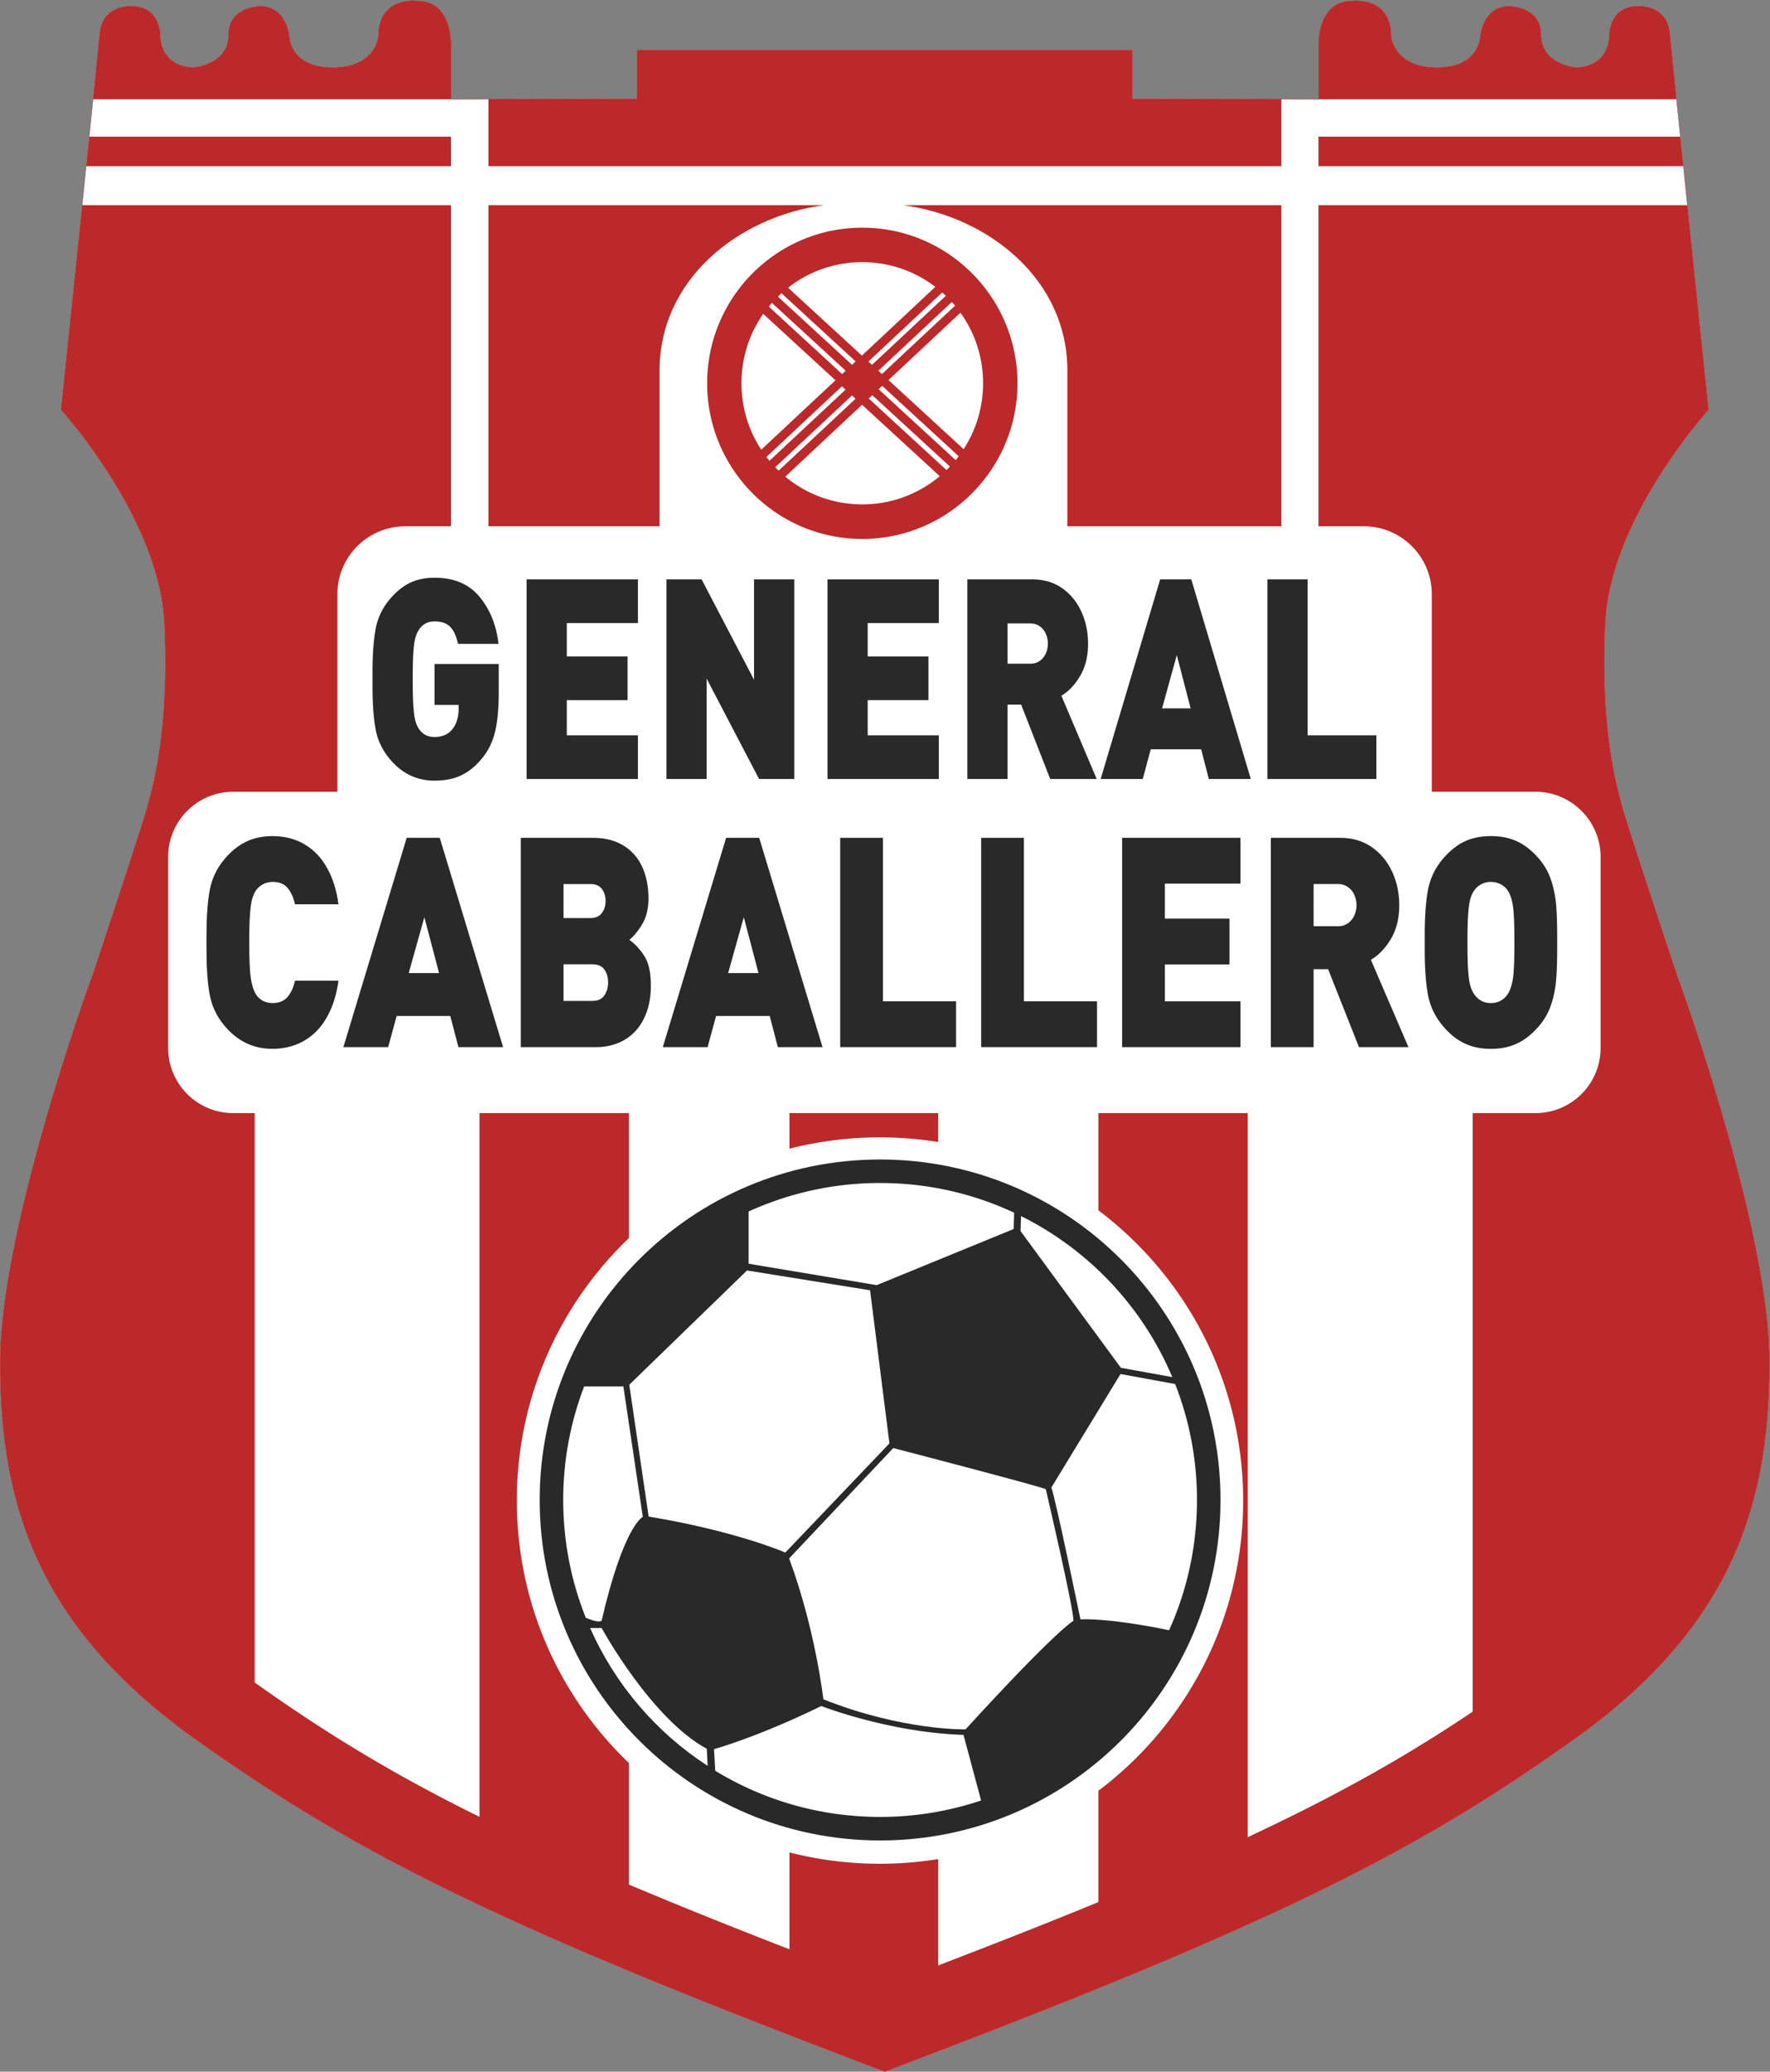 <svg xmlns="http://www.w3.org/2000/svg" xml:space="preserve" viewBox="9.54 107.99 774.63 906.49"><rect x="9.54" y="107.99" width="774.63" height="906.49" fill="#808080" stroke="none"/><defs><clipPath id="a" clipPathUnits="userSpaceOnUse"><path d="M0 841.89h595.28V0H0Z"/></clipPath></defs><g clip-path="url(#a)" transform="matrix(1.333 0 0 -1.333 0 1122.52)"><path d="M0 0c0-44.528-10.767-85.698-63.759-123.561-53.015-37.861-99.989-61.432-226.691-109.365-126.701 47.933-173.675 71.504-226.691 109.365C-570.133-85.698-580.899-44.528-580.899 0c0 44.527 30.524 127.588 30.524 127.588s16.114 48.389 17.936 55.199c1.822 6.834 7.049 25.009 5.467 59.658-1.607 34.648-33.929 70.136-33.929 70.136s11.797 113.898 12.708 123.585 10.599 8.919 10.599 8.919c8.8 0 9.255-8.775 9.255-8.775 0-11.822 11.054-11.366 11.054-11.366s11.342 1.078 11.342 10.622c0 9.519 10.455 9.519 10.455 9.519 8.632 0 9.543-9.831 9.543-9.831s.144-10.31 14.243-10.31c14.075 0 14.986 10.166 14.986 10.166 0 13.476 12.877 11.678 12.877 11.678 11.653 0 11.006-14.723 11.006-14.723v-17.552l61.073.144v16.042h162.62v-16.042l61.074-.144v17.552s-.648 14.723 11.005 14.723c0 0 12.876 1.798 12.876-11.678 0 0 .912-10.166 14.988-10.166 14.098 0 14.242 10.31 14.242 10.31s.912 9.831 9.544 9.831c0 0 10.454 0 10.454-9.519 0-9.544 11.342-10.622 11.342-10.622s11.054-.456 11.054 11.366c0 0 .456 8.775 9.255 8.775 0 0 9.688.768 10.599-8.919s12.709-123.585 12.709-123.585-32.323-35.488-33.93-70.136c-1.582-34.649 3.645-52.824 5.467-59.658 1.822-6.81 17.937-55.199 17.937-55.199S0 44.527 0 0" style="fill:#fff;fill-opacity:1;fill-rule:nonzero;stroke:none" transform="translate(588.09 313.99)"/><path d="M0 0c0-44.528-10.767-85.698-63.759-123.561-53.015-37.861-99.989-61.432-226.691-109.365-126.701 47.933-173.675 71.504-226.691 109.365C-570.133-85.698-580.899-44.528-580.899 0c0 44.527 30.524 127.588 30.524 127.588s16.114 48.389 17.936 55.199c1.822 6.834 7.049 25.009 5.467 59.658-1.607 34.648-33.929 70.136-33.929 70.136s11.797 113.898 12.708 123.585 10.599 8.919 10.599 8.919c8.8 0 9.255-8.775 9.255-8.775 0-11.822 11.054-11.366 11.054-11.366s11.342 1.078 11.342 10.622c0 9.519 10.455 9.519 10.455 9.519 8.632 0 9.543-9.831 9.543-9.831s.144-10.31 14.243-10.31c14.075 0 14.986 10.166 14.986 10.166 0 13.476 12.877 11.678 12.877 11.678 11.653 0 11.006-14.723 11.006-14.723v-17.552l61.073.144v16.042h162.62v-16.042l61.074-.144v17.552s-.648 14.723 11.005 14.723c0 0 12.876 1.798 12.876-11.678 0 0 .912-10.166 14.988-10.166 14.098 0 14.242 10.31 14.242 10.31s.912 9.831 9.544 9.831c0 0 10.454 0 10.454-9.519 0-9.544 11.342-10.622 11.342-10.622s11.054-.456 11.054 11.366c0 0 .456 8.775 9.255 8.775 0 0 9.688.768 10.599-8.919s12.709-123.585 12.709-123.585-32.323-35.488-33.93-70.136c-1.582-34.649 3.645-52.824 5.467-59.658 1.822-6.81 17.937-55.199 17.937-55.199S0 44.527 0 0Z" style="fill:none;stroke:#bb292a;stroke-width:.1;stroke-linecap:butt;stroke-linejoin:miter;stroke-miterlimit:10;stroke-dasharray:none;stroke-opacity:1" transform="translate(588.09 313.99)"/><path d="M0 0q0-8.089-1.198-13.079t-4.255-8.72q-2.174-2.697-4.661-4.36t-5.176-2.337q-2.69-.675-5.784-.675-8.952 0-14.921 7.372-3.537 4.315-4.494 9.799t-.958 13.933v4.406q0 8.45.958 13.956a20.9 20.9 0 0 0 4.494 9.821q3.059 3.73 6.595 5.529 3.537 1.796 8.326 1.797 9.579 0 14.756-6.248 5.176-6.247 6.244-15.462h-13.312q-.811 3.867-2.581 5.619-1.77 1.753-5.125 1.753-3.393 0-5.2-2.877-.665-1.034-1.088-2.539-.423-1.507-.645-4.63-.22-3.124-.221-8.922 0-5.798.221-8.944.222-3.147.645-4.675.423-1.53 1.088-2.562 1.77-2.787 5.2-2.787 3.871 0 5.899 2.606 2.029 2.473 2.028 6.968v.944h-7.927V9.125H0Z" style="fill:#292929;fill-opacity:1;fill-rule:nonzero;stroke:none" transform="translate(170.904 534.005)"/><path d="M0 0h-36.543v65.534H0V51.195h-23.343V40.228h19.95V25.89h-19.95V14.338H0z" style="fill:#292929;fill-opacity:1;fill-rule:nonzero;stroke:none" transform="translate(216.592 505.374)"/><path d="M0 0h-11.542l-17.22 32.947V0h-13.201v65.534h11.546l17.216-32.947v32.947H0Z" style="fill:#292929;fill-opacity:1;fill-rule:nonzero;stroke:none" transform="translate(267.92 505.374)"/><path d="M0 0h-36.541v65.534H0V51.195h-23.34V40.228h19.949V25.89H-23.34V14.338H0Z" style="fill:#292929;fill-opacity:1;fill-rule:nonzero;stroke:none" transform="translate(315.377 505.374)"/><path d="M0 0a7.9 7.9 0 0 1-.684 3.27q-.684 1.523-1.995 2.441-1.313.919-3.05.918h-7.508V-6.586h7.508q1.737 0 3.05.918a5.87 5.87 0 0 1 1.995 2.42Q.001-1.748 0 0m16.043-44.431H.773l-9.535 24.407h-4.475v-24.407h-13.2v65.534h21.292c3.858 0 7.159-.982 9.911-2.945q4.126-2.943 6.282-7.753 2.153-4.81 2.154-10.383 0-6.157-2.555-10.541-2.555-4.382-6.198-6.584z" style="fill:#292929;fill-opacity:1;fill-rule:nonzero;stroke:none" transform="translate(351.183 549.806)"/><path d="m0 0-4.535 17.485L-9.366 0Zm19.764-23.193H5.974l-2.508 9.754h-16.558l-2.618-9.754h-13.827l19.543 65.534H.221Z" style="fill:#292929;fill-opacity:1;fill-rule:nonzero;stroke:none" transform="translate(398.053 528.567)"/><path d="M0 0h-35.769v65.534h13.201V14.338H0z" style="fill:#292929;fill-opacity:1;fill-rule:nonzero;stroke:none" transform="translate(459.043 505.374)"/><path d="M0 0q-.745-5.467-2.685-9.777-1.938-4.311-4.819-7.091t-6.485-4.147q-3.606-1.366-7.679-1.365-9.522-.001-15.871 7.726-3.761 4.524-4.78 10.272t-1.019 14.607v4.618q0 8.858 1.019 14.63t4.78 10.295q3.215 3.865 7.053 5.772 3.841 1.91 8.818 1.909 4.269 0 7.836-1.39 3.565-1.39 6.387-4.147 2.821-2.756 4.76-7.02Q-.745 30.627 0 25.067h-14.276q-.746 3.346-2.411 5.349-1.669 2.001-4.923 2.002-1.805 0-3.236-.801-1.43-.8-2.294-2.074-.746-1.13-1.196-2.709-.451-1.578-.706-4.806t-.255-9.494q0-8.34.51-11.71.51-3.368 1.647-5.253 1.883-2.921 5.53-2.921 3.178 0 4.882 2.002Q-15.021-3.345-14.276 0z" style="fill:#292929;fill-opacity:1;fill-rule:nonzero;stroke:none" transform="translate(118.285 439.182)"/><path d="m0 0-4.824 18.329L-9.961 0Zm21.022-24.313H6.354L3.687-14.088h-17.609l-2.785-10.225h-14.708l20.788 68.699H.235Z" style="fill:#292929;fill-opacity:1;fill-rule:nonzero;stroke:none" transform="translate(151.307 441.68)"/><path d="M0 0q0 2.487-1.215 4.225-1.217 1.735-3.923 1.736h-9.49V-6.054h9.49q2.667 0 3.903 1.783Q-.001-2.489 0 0m-.823 26.717q0 2.299-1.197 3.941-1.196 1.642-3.862 1.643h-8.746V21.133h8.746q2.587 0 3.823 1.642t1.236 3.942M14.04-.979q0-4.849-1.332-8.617-1.333-3.767-3.722-6.358a15.66 15.66 0 0 0-5.721-3.931q-3.331-1.341-7.053-1.342h-24.881v68.699h23.706q5.797 0 9.912-2.475 4.114-2.476 6.211-6.978 2.096-4.504 2.096-10.444 0-4.998-2.04-8.416t-4.235-5.163q2.824-2.025 4.941-5.345t2.118-9.63" style="fill:#292929;fill-opacity:1;fill-rule:nonzero;stroke:none" transform="translate(206.803 438.593)"/><path d="m0 0-4.824 18.329L-9.961 0Zm21.022-24.313H6.354L3.687-14.088h-17.609l-2.784-10.225h-14.708l20.787 68.699H.235Z" style="fill:#292929;fill-opacity:1;fill-rule:nonzero;stroke:none" transform="translate(256.18 441.68)"/><path d="M0 0h-38.042v68.699h14.04V15.031H0z" style="fill:#292929;fill-opacity:1;fill-rule:nonzero;stroke:none" transform="translate(321.049 417.367)"/><path d="M0 0h-38.042v68.699h14.04V15.031H0z" style="fill:#292929;fill-opacity:1;fill-rule:nonzero;stroke:none" transform="translate(367.326 417.367)"/><path d="M0 0h-38.866v68.699H0V53.667h-24.826V42.171h21.218v-15.03h-21.218v-12.11H0z" style="fill:#292929;fill-opacity:1;fill-rule:nonzero;stroke:none" transform="translate(414.43 417.367)"/><path d="M0 0q0 1.83-.729 3.427-.73 1.598-2.124 2.559-1.395.963-3.245.964h-7.982V-6.903h7.982q1.85 0 3.245.963A6.17 6.17 0 0 1-.729-3.405 8 8 0 0 1 0 0m17.059-46.577H.819L-9.322-20.992h-4.758v-25.585h-14.041v68.699h22.648q6.15 0 10.54-3.087 4.387-3.085 6.681-8.128Q14.038 5.865 14.04.023q0-6.455-2.719-11.05-2.718-4.593-6.592-6.902z" style="fill:#292929;fill-opacity:1;fill-rule:nonzero;stroke:none" transform="translate(452.513 463.944)"/><path d="M0 0q0 8.764-.49 11.968t-1.59 4.901q-.784 1.319-2.295 2.168-1.51.847-3.353.847-1.803 0-3.254-.824a6.8 6.8 0 0 1-2.354-2.191q-.707-1.085-1.157-2.662-.45-1.58-.686-4.853-.235-3.276-.234-9.354 0-6.031.234-9.306.236-3.275.686-4.829.45-1.556 1.157-2.639 2.002-3.11 5.608-3.11 3.65 0 5.648 3.11 1.1 1.837 1.59 4.924T0 0m14.04 0v-2.309q0-5.749-.333-9.894a35 35 0 0 0-1.587-8.011 20.9 20.9 0 0 0-3.841-6.973q-3.173-3.817-6.994-5.772-3.822-1.955-8.992-1.955-3.487 0-6.289.872a18 18 0 0 0-5.173 2.567q-2.372 1.696-4.486 4.288-3.762 4.524-4.78 10.271-1.018 5.749-1.018 14.607v4.618q0 8.858 1.018 14.63t4.78 10.295q3.25 3.912 7.034 5.796 3.779 1.885 8.914 1.885 5.17 0 8.974-1.909 3.8-1.907 7.012-5.772a20.8 20.8 0 0 0 3.841-6.996 35.3 35.3 0 0 0 1.587-8.034q.332-4.147.333-9.895z" style="fill:#292929;fill-opacity:1;fill-rule:nonzero;stroke:none" transform="translate(504.361 451.716)"/><path d="M0 0v-18.871h-117.518c1.127 11.15 1.966 19.35 2.182 21.652.911 9.688 10.599 8.92 10.599 8.92 8.799 0 9.255-8.776 9.255-8.776 0-11.821 11.054-11.365 11.054-11.365s11.342 1.078 11.342 10.622c0 9.519 10.455 9.519 10.455 9.519 8.631 0 9.543-9.831 9.543-9.831s.144-10.31 14.243-10.31c14.075 0 14.986 10.166 14.986 10.166 0 13.476 12.877 11.678 12.877 11.678C-1.487 13.404-.168 3.621 0 0" style="fill:#bb292a;fill-opacity:1;fill-rule:nonzero;stroke:none" transform="translate(155.233 747.375)"/><path d="M0 0v-9.688h-119.772c.336 3.334.671 6.571 1.007 9.688z" style="fill:#bb292a;fill-opacity:1;fill-rule:nonzero;stroke:none" transform="translate(155.233 716.227)"/><path d="M0 0h-119.796v9.688H-1.008C-.672 6.57-.336 3.333 0 0" style="fill:#bb292a;fill-opacity:1;fill-rule:nonzero;stroke:none" transform="translate(559.82 706.54)"/><path d="M0 0h-117.542v17.959c0 2.398.527 14.316 11.006 14.316 0 0 12.876 1.798 12.876-11.678 0 0 .911-10.166 14.987-10.166 14.099 0 14.242 10.31 14.242 10.31s.912 9.831 9.544 9.831c0 0 10.454 0 10.454-9.519 0-9.544 11.342-10.622 11.342-10.622s11.055-.456 11.055 11.365c0 0 .455 8.776 9.255 8.776 0 0 9.687.768 10.598-8.92C-1.967 19.351-1.127 11.15 0 0" style="fill:#bb292a;fill-opacity:1;fill-rule:nonzero;stroke:none" transform="translate(557.565 728.504)"/><path d="M0 0c0-44.528-10.767-85.698-63.759-123.561-11.221-8.008-22.179-15.394-33.665-22.491-21.101-13.045-44.049-25.153-73.853-38.605-14.532-6.571-30.669-13.452-49.036-20.909-15.778-6.403-33.186-13.237-52.584-20.669a3971 3971 0 0 0-17.553-6.691c-11.006 4.172-21.436 8.153-31.292 11.989-19.566 7.578-36.998 14.532-52.704 21.053-18.487 7.697-34.601 14.795-49.059 21.629-29.446 13.884-52.034 26.688-73.83 41.074-6.618 4.365-13.164 8.897-19.806 13.62C-570.133-85.698-580.899-44.528-580.899 0c0 44.527 30.524 127.588 30.524 127.588s16.114 48.389 17.936 55.199c1.822 6.834 7.049 25.009 5.467 59.658-1.607 34.648-33.929 70.136-33.929 70.136l6.953 67.164h121.091V274.336h-15.011c-12.3 0-22.299-9.975-22.299-22.3v-64.837h-34.169c-1.967 0-3.885-.264-5.684-.768-9.063-2.494-15.705-10.79-15.705-20.621v-62.704c0-11.821 9.567-21.388 21.389-21.388h7.001v-186.887c22.971-16.329 44.792-29.781 73.83-44.12V81.718h49.059V40.691c-22.683-21.701-36.806-52.273-36.806-86.154 0-33.882 14.123-64.454 36.806-86.154v-39.901c15.514-6.545 32.874-13.546 52.704-21.244v31.795a120 120 0 0 1 29.709-3.717c6.522 0 12.901.528 19.136 1.536v-34.914c19.614 7.53 36.998 14.388 52.584 20.791v36.542c28.87 21.772 47.525 56.349 47.525 95.266s-18.655 73.493-47.525 95.266v31.915h49.036v-237.673c29.9 13.979 52.129 26.616 73.853 41.194V81.718h20.597c11.821 0 21.389 9.567 21.389 21.388v62.704c0 9.735-6.522 17.96-15.442 20.549-1.871.552-3.885.84-5.947.84h-34.026v64.837c0 12.325-9.999 22.3-22.299 22.3h-14.914v105.409h121.114l6.954-67.164s-32.323-35.488-33.93-70.136c-1.582-34.649 3.645-52.824 5.467-59.658 1.822-6.81 17.937-55.199 17.937-55.199S0 44.527 0 0" style="fill:#bb292a;fill-opacity:1;fill-rule:nonzero;stroke:none" transform="translate(588.09 313.99)"/><path d="M0 0v-9.495a120 120 0 0 1-19.135 1.534 120 120 0 0 1-29.709-3.716V0Z" style="fill:#bb292a;fill-opacity:1;fill-rule:nonzero;stroke:none" transform="translate(315.192 395.708)"/><path d="m0 0-24.673 22.684 23.618 22.108c4.701-6.522 7.434-14.531 7.434-23.164A39.7 39.7 0 0 0 0 0m-2.613-3.597-25.297 23.26 1.175 1.103L-1.63-2.326a25 25 0 0 0-.983-1.271m-3.022-3.26-25.512 23.474 1.15 1.103L-4.508-5.707a17 17 0 0 0-1.127-1.15m-27.646-11.27c-9.592 0-18.416 3.404-25.274 9.111l25.201 23.595L-7.841-8.872a39.47 39.47 0 0 0-25.44-9.255M-61.864-5.922l25.201 23.547 1.176-1.08-25.25-23.594c-.383.359-.767.743-1.127 1.127m-2.901 3.357 24.818 23.211 1.175-1.104-24.986-23.355c-.336.408-.671.816-1.007 1.248m-8.176 24.193c0 8.465 2.637 16.33 7.145 22.78l23.714-21.796L-66.443-.167c-4.125 6.258-6.498 13.739-6.498 21.795m9.998 26.377 24.218-22.252-1.174-1.103-24.075 22.156c.336.407.672.815 1.031 1.199m3.117 3.189 24.363-22.396-1.176-1.103-24.338 22.372c.384.384.768.743 1.151 1.127m26.545 10.191c8.991 0 17.312-2.997 23.978-8.105l-24.098-22.564-24.243 22.276c6.714 5.276 15.179 8.393 24.363 8.393m27.43-11.054-24.241-22.66-1.175 1.103 24.218 22.66c.407-.336.816-.72 1.198-1.103m3.022-3.237-23.978-22.42-1.199 1.079 24.122 22.563c.36-.383.719-.791 1.055-1.222m-30.452 25.609c-28.127 0-50.93-22.876-50.93-51.075 0-28.222 22.803-51.097 50.93-51.097S17.673-6.594 17.673 21.628c0 28.199-22.828 51.075-50.954 51.075" style="fill:#bb292a;fill-opacity:1;fill-rule:nonzero;stroke:none" transform="translate(323.536 613.647)"/><path d="M0 0v-105.409h-70.257v51.266c0 29.229-25.13 50.186-53.855 54.143z" style="fill:#bb292a;fill-opacity:1;fill-rule:nonzero;stroke:none" transform="translate(427.843 693.735)"/><path d="M0 0c-28.702-3.957-53.855-24.914-53.855-54.143v-51.266h-56.182V0Z" style="fill:#bb292a;fill-opacity:1;fill-rule:nonzero;stroke:none" transform="translate(277.57 693.735)"/><path d="M0 0v-21.988h-260.309V0l48.796.12v16.042h162.62V.12Z" style="fill:#bb292a;fill-opacity:1;fill-rule:nonzero;stroke:none" transform="translate(427.843 728.528)"/><path d="M0 0c0-61.727-50.038-111.765-111.764-111.765S-223.528-61.727-223.528 0c0 61.726 50.039 111.764 111.764 111.764C-50.038 111.764 0 61.726 0 0" style="fill:#292929;fill-opacity:1;fill-rule:nonzero;stroke:none" transform="translate(407.87 268.717)"/><path d="m0 0 38.649 37.509 40.404-6.501 6.36-50.26-34.188-35.835S35.21-48.045 6.36-43.274z" style="fill:#fff;fill-opacity:1;fill-rule:nonzero;stroke:none" transform="translate(213.759 306.54)"/><path d="m0 0-.192-5.348-44.959-18.415-42.035 7.026V.407a103.85 103.85 0 0 0 43.162 9.352C-28.295 9.759-13.38 6.258 0 0" style="fill:#fff;fill-opacity:1;fill-rule:nonzero;stroke:none" transform="translate(340.13 363.002)"/><path d="m0 0-16.881 3.045-32.946 44.888.168 4.915C-27.407 41.794-9.712 23.019 0 0" style="fill:#fff;fill-opacity:1;fill-rule:nonzero;stroke:none" transform="translate(392.043 309.051)"/><path d="M0 0c0-15.25-3.285-29.733-9.16-42.777-4.268.911-19.111 3.884-29.11 3.596 0 0-8.176 39.756-9.543 43.257l22.708 37.263 17.935-3.285C-2.542 26.257 0 13.428 0 0" style="fill:#fff;fill-opacity:1;fill-rule:nonzero;stroke:none" transform="translate(400.147 268.72)"/><path d="M0 0s8.973-38.277 9.087-43.161c0 0-5.566-2.953-35.438-35.664 0 0-20.785-.455-46.682 9.881 0 0-2.612 23.057-11.244 46.228l34.188 36.233S-1.136.795 0 0" style="fill:#fff;fill-opacity:1;fill-rule:nonzero;stroke:none" transform="translate(350.51 272.238)"/><path d="M0 0s-6.258-2.733-13.524-34.073c0 0-.863-.936-5.203.982-4.772 11.942-7.409 24.986-7.409 38.653 0 13.141 2.446 25.706 6.882 37.263h12.876z" style="fill:#fff;fill-opacity:1;fill-rule:nonzero;stroke:none" transform="translate(218.2 263.157)"/><path d="M0 0c-16.881 10.935-30.381 26.664-38.581 45.247h3.764S-18.583 15.49-.288 5.611z" style="fill:#fff;fill-opacity:1;fill-rule:nonzero;stroke:none" transform="translate(239.493 181.438)"/><path d="M0 0a104 104 0 0 0-33.162-5.396c-19.83 0-38.341 5.54-54.119 15.155l-.408 7.097s14.195 3.861 35.224 14.148c0 0 22.252-8.681 46.686-9.472z" style="fill:#fff;fill-opacity:1;fill-rule:nonzero;stroke:none" transform="translate(329.268 170.073)"/></g></svg>
